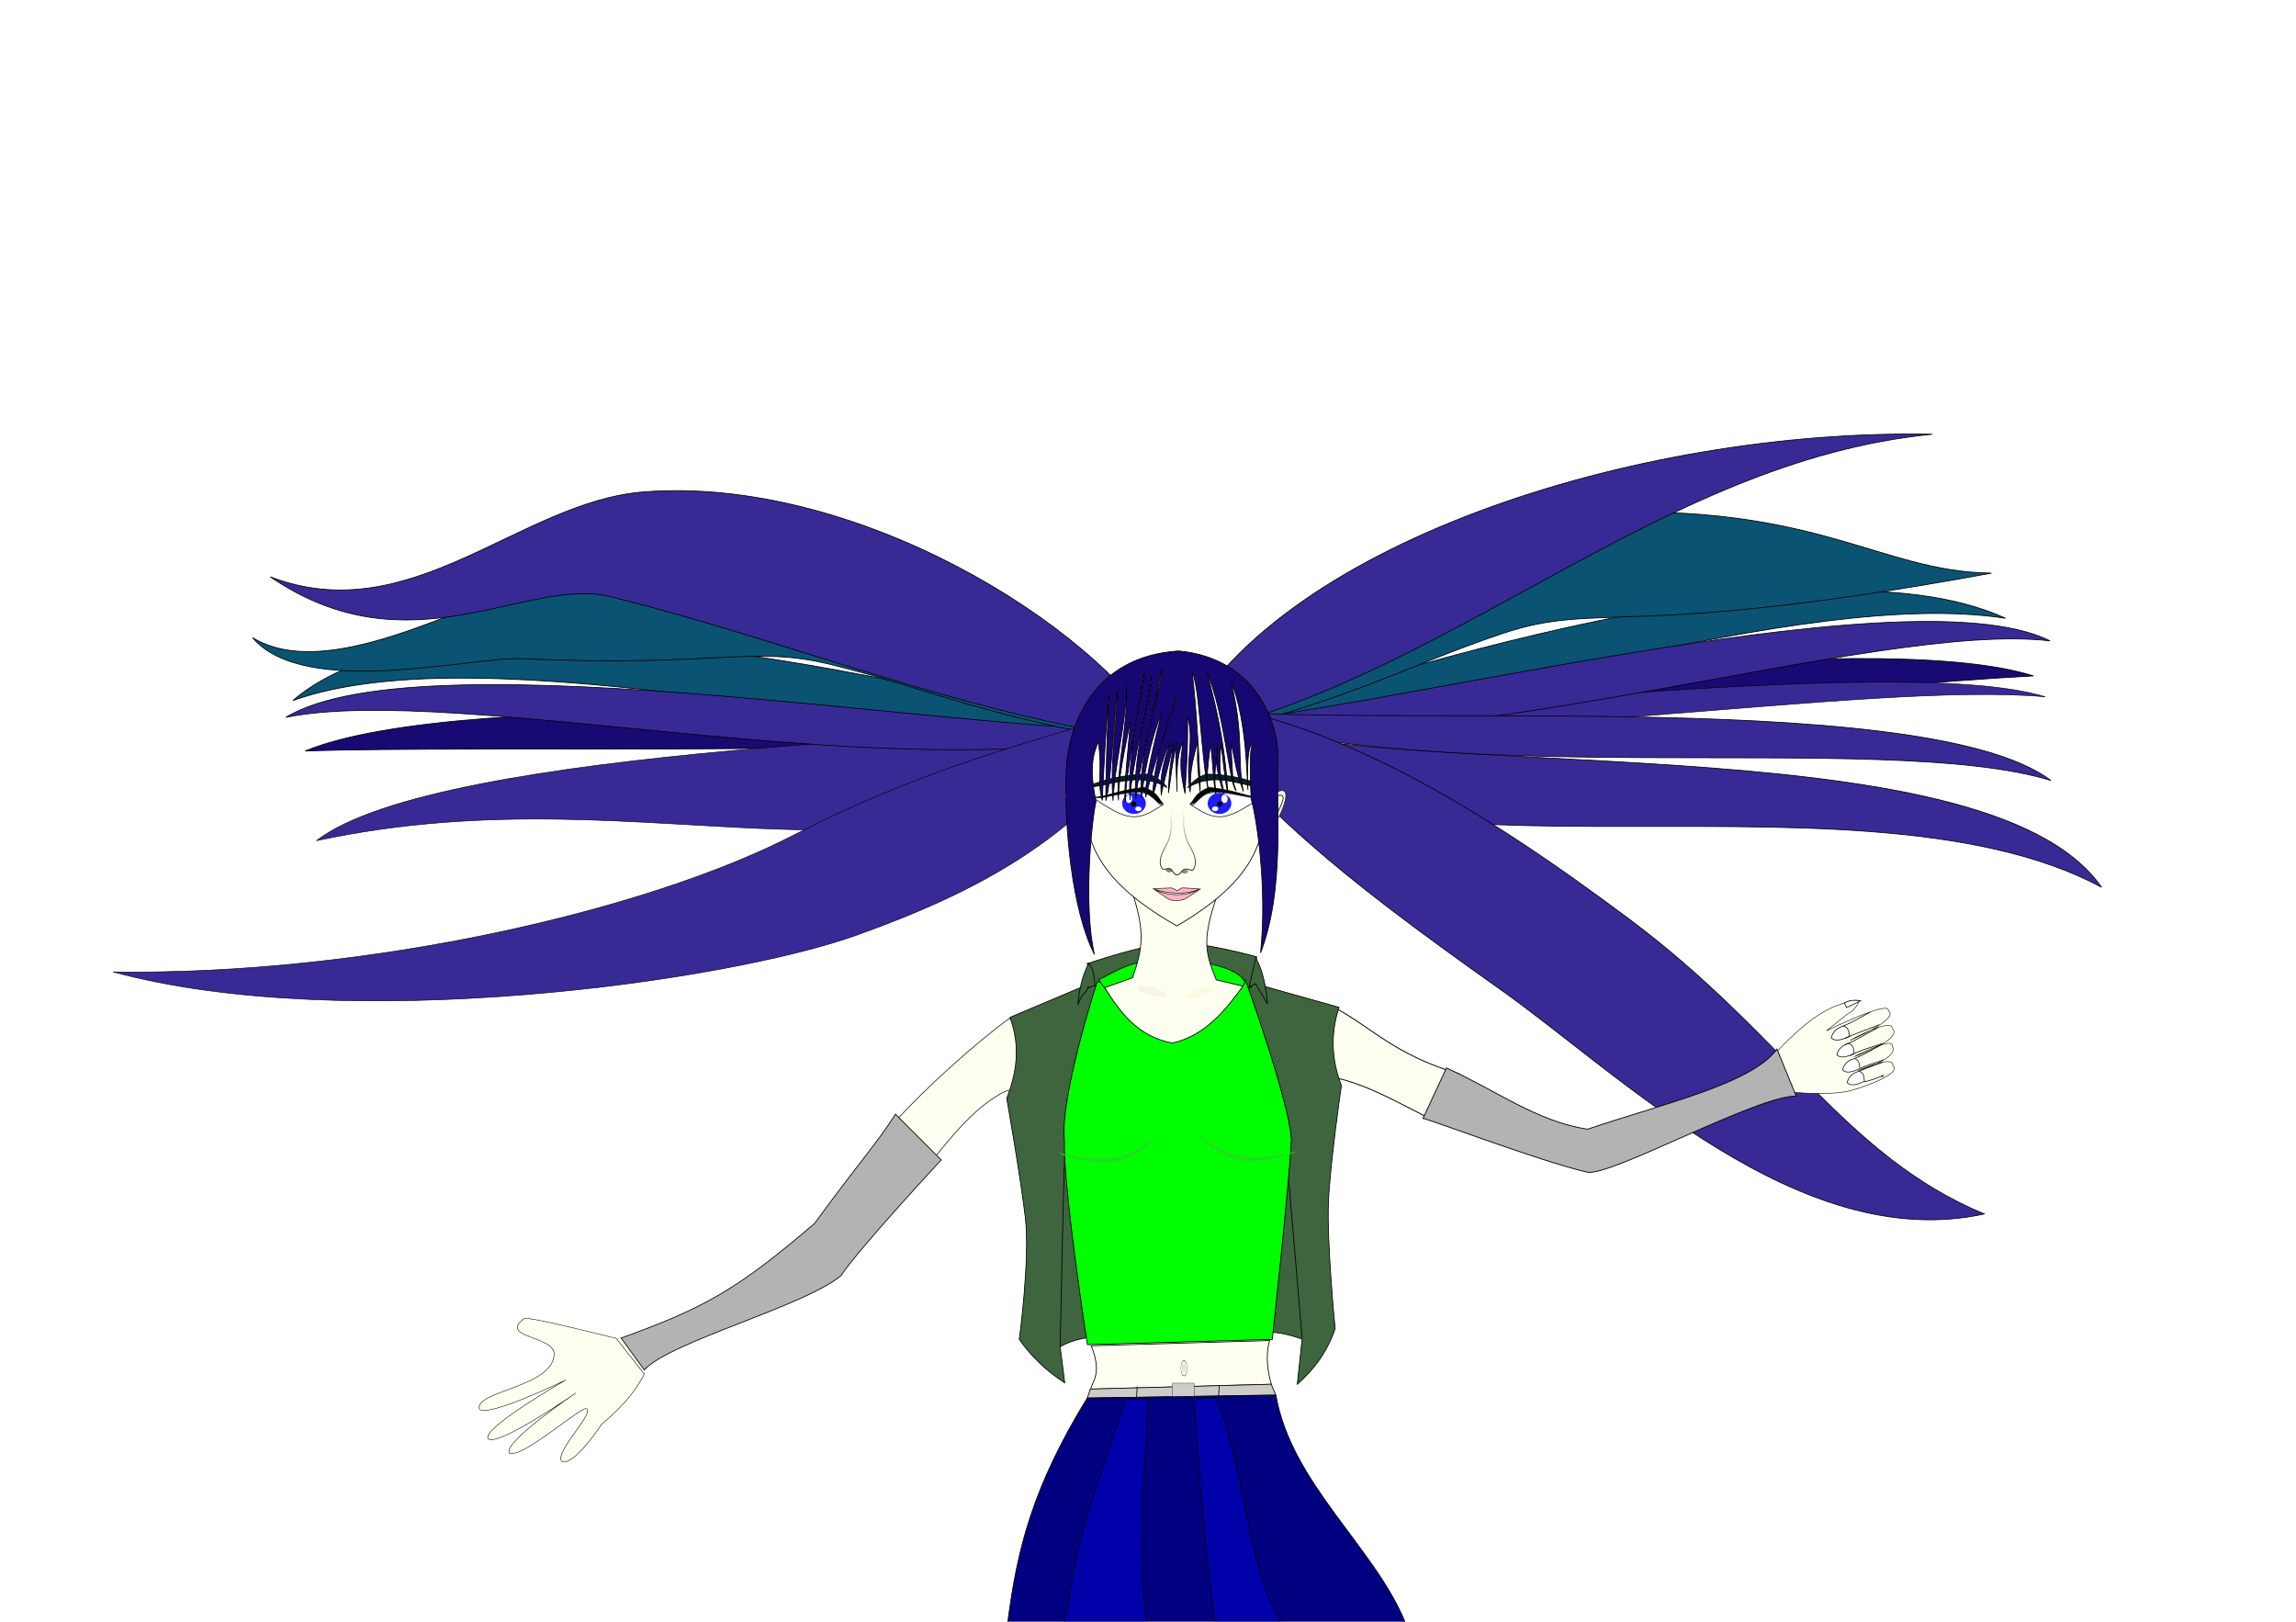 <?xml version="1.0" encoding="UTF-8" standalone="no"?>
<!-- Created with Inkscape (http://www.inkscape.org/) -->

<svg
   xmlns:dc="http://purl.org/dc/elements/1.1/"
   xmlns:cc="http://creativecommons.org/ns#"
   xmlns:rdf="http://www.w3.org/1999/02/22-rdf-syntax-ns#"
   xmlns:svg="http://www.w3.org/2000/svg"
   xmlns="http://www.w3.org/2000/svg"
   xmlns:xlink="http://www.w3.org/1999/xlink"
   xmlns:sodipodi="http://sodipodi.sourceforge.net/DTD/sodipodi-0.dtd"
   xmlns:inkscape="http://www.inkscape.org/namespaces/inkscape"
   width="2979.921"
   height="2104.724"
   id="svg2"
   version="1.1"
   inkscape:version="0.48.1 r9760"
   sodipodi:docname="舒涵2.svg"
   inkscape:export-filename="/home/tonychyi/文档/《绿蜻蜓》写作/舒涵2.png"
   inkscape:export-xdpi="90"
   inkscape:export-ydpi="90">
  <defs
     id="defs4">
    <linearGradient
       id="linearGradient3904">
      <stop
         style="stop-color:#d6d6ba;stop-opacity:1;"
         offset="0"
         id="stop3906" />
      <stop
         style="stop-color:#ffffff;stop-opacity:1;"
         offset="1"
         id="stop3908" />
    </linearGradient>
    <linearGradient
       inkscape:collect="always"
       id="linearGradient4429">
      <stop
         style="stop-color:#000000;stop-opacity:1;"
         offset="0"
         id="stop4431" />
      <stop
         style="stop-color:#000000;stop-opacity:0;"
         offset="1"
         id="stop4433" />
    </linearGradient>
    <filter
       inkscape:collect="always"
       id="filter4026"
       x="-0.019"
       width="1.039"
       y="-0.26"
       height="1.521"
       color-interpolation-filters="sRGB">
      <feGaussianBlur
         inkscape:collect="always"
         stdDeviation="1.859"
         id="feGaussianBlur4028" />
    </filter>
    <filter
       inkscape:collect="always"
       id="filter4034"
       color-interpolation-filters="sRGB">
      <feGaussianBlur
         inkscape:collect="always"
         stdDeviation="1.356"
         id="feGaussianBlur4036" />
    </filter>
    <linearGradient
       inkscape:collect="always"
       xlink:href="#linearGradient4429"
       id="linearGradient4435"
       x1="540.851"
       y1="416.492"
       x2="540.851"
       y2="333.584"
       gradientUnits="userSpaceOnUse"
       gradientTransform="translate(986.861,-337.075)" />
    <filter
       inkscape:collect="always"
       id="filter4449"
       color-interpolation-filters="sRGB">
      <feGaussianBlur
         inkscape:collect="always"
         stdDeviation="1.327"
         id="feGaussianBlur4451" />
    </filter>
    <filter
       inkscape:collect="always"
       id="filter4561"
       color-interpolation-filters="sRGB">
      <feGaussianBlur
         inkscape:collect="always"
         stdDeviation="1.707"
         id="feGaussianBlur4563" />
    </filter>
    <filter
       inkscape:collect="always"
       id="filter4573"
       color-interpolation-filters="sRGB">
      <feGaussianBlur
         inkscape:collect="always"
         stdDeviation="1.707"
         id="feGaussianBlur4575" />
    </filter>
    <filter
       inkscape:collect="always"
       id="filter4577"
       x="-1.026"
       width="3.052"
       y="-1.485"
       height="3.969"
       color-interpolation-filters="sRGB">
      <feGaussianBlur
         inkscape:collect="always"
         stdDeviation="3.133"
         id="feGaussianBlur4579" />
    </filter>
    <filter
       inkscape:collect="always"
       id="filter4581"
       x="-1.026"
       width="3.052"
       y="-1.485"
       height="3.969"
       color-interpolation-filters="sRGB">
      <feGaussianBlur
         inkscape:collect="always"
         stdDeviation="3.133"
         id="feGaussianBlur4583" />
    </filter>
    <filter
       inkscape:collect="always"
       id="filter4635"
       x="-0.179"
       width="1.357"
       y="-0.121"
       height="1.241"
       color-interpolation-filters="sRGB">
      <feGaussianBlur
         inkscape:collect="always"
         stdDeviation="0.817"
         id="feGaussianBlur4637" />
    </filter>
    <filter
       inkscape:collect="always"
       id="filter4711"
       x="-0.062"
       width="1.124"
       y="-0.211"
       height="1.422"
       color-interpolation-filters="sRGB">
      <feGaussianBlur
         inkscape:collect="always"
         stdDeviation="1.996"
         id="feGaussianBlur4713" />
    </filter>
    <filter
       inkscape:collect="always"
       id="filter4764"
       color-interpolation-filters="sRGB">
      <feGaussianBlur
         inkscape:collect="always"
         stdDeviation="1.041"
         id="feGaussianBlur4766" />
    </filter>
    <filter
       inkscape:collect="always"
       id="filter4871"
       color-interpolation-filters="sRGB">
      <feGaussianBlur
         inkscape:collect="always"
         stdDeviation="5.018"
         id="feGaussianBlur4873" />
    </filter>
    <filter
       inkscape:collect="always"
       id="filter4934">
      <feGaussianBlur
         inkscape:collect="always"
         stdDeviation="7.668"
         id="feGaussianBlur4936" />
    </filter>
    <filter
       inkscape:collect="always"
       id="filter4968">
      <feGaussianBlur
         inkscape:collect="always"
         stdDeviation="12.4"
         id="feGaussianBlur4970" />
    </filter>
    <filter
       inkscape:collect="always"
       id="filter5000"
       x="-0.113"
       width="1.226"
       y="-0.293"
       height="1.585">
      <feGaussianBlur
         inkscape:collect="always"
         stdDeviation="1.858"
         id="feGaussianBlur5002" />
    </filter>
    <filter
       inkscape:collect="always"
       id="filter5004"
       x="-0.113"
       width="1.226"
       y="-0.293"
       height="1.585">
      <feGaussianBlur
         inkscape:collect="always"
         stdDeviation="1.858"
         id="feGaussianBlur5006" />
    </filter>
    <filter
       inkscape:collect="always"
       id="filter5008">
      <feGaussianBlur
         inkscape:collect="always"
         stdDeviation="1.858"
         id="feGaussianBlur5010" />
    </filter>
    <filter
       inkscape:collect="always"
       id="filter5020">
      <feGaussianBlur
         inkscape:collect="always"
         stdDeviation="1.48"
         id="feGaussianBlur5022" />
    </filter>
    <filter
       inkscape:collect="always"
       id="filter3933">
      <feGaussianBlur
         inkscape:collect="always"
         stdDeviation="1.621"
         id="feGaussianBlur3935" />
    </filter>
    <filter
       inkscape:collect="always"
       id="filter3968"
       x="-0.031"
       width="1.062"
       y="-0.107"
       height="1.215">
      <feGaussianBlur
         inkscape:collect="always"
         stdDeviation="1.672"
         id="feGaussianBlur3970" />
    </filter>
    <filter
       inkscape:collect="always"
       id="filter3984"
       x="-0.031"
       width="1.062"
       y="-0.107"
       height="1.215">
      <feGaussianBlur
         inkscape:collect="always"
         stdDeviation="1.672"
         id="feGaussianBlur3986" />
    </filter>
    <filter
       inkscape:collect="always"
       id="filter3992">
      <feGaussianBlur
         inkscape:collect="always"
         stdDeviation="2.091"
         id="feGaussianBlur3994" />
    </filter>
    <radialGradient
       inkscape:collect="always"
       xlink:href="#linearGradient3904"
       id="radialGradient3910"
       cx="1540.765"
       cy="1772.097"
       fx="1540.765"
       fy="1772.097"
       r="3.98"
       gradientTransform="matrix(1,0,0,1.083,0,-147.675)"
       gradientUnits="userSpaceOnUse" />
    <filter
       inkscape:collect="always"
       id="filter3946">
      <feGaussianBlur
         inkscape:collect="always"
         stdDeviation="1.386"
         id="feGaussianBlur3948" />
    </filter>
    <filter
       inkscape:collect="always"
       id="filter3993">
      <feGaussianBlur
         inkscape:collect="always"
         stdDeviation="2.063"
         id="feGaussianBlur3995" />
    </filter>
    <filter
       inkscape:collect="always"
       id="filter3997">
      <feGaussianBlur
         inkscape:collect="always"
         stdDeviation="0.997"
         id="feGaussianBlur3999" />
    </filter>
    <filter
       inkscape:collect="always"
       id="filter4005">
      <feGaussianBlur
         inkscape:collect="always"
         stdDeviation="1.005"
         id="feGaussianBlur4007" />
    </filter>
    <filter
       inkscape:collect="always"
       id="filter4077">
      <feGaussianBlur
         inkscape:collect="always"
         stdDeviation="1.634"
         id="feGaussianBlur4079" />
    </filter>
    <filter
       inkscape:collect="always"
       id="filter4081">
      <feGaussianBlur
         inkscape:collect="always"
         stdDeviation="2.344"
         id="feGaussianBlur4083" />
    </filter>
    <filter
       inkscape:collect="always"
       id="filter4093">
      <feGaussianBlur
         inkscape:collect="always"
         stdDeviation="2.093"
         id="feGaussianBlur4095" />
    </filter>
    <filter
       inkscape:collect="always"
       id="filter4107">
      <feGaussianBlur
         inkscape:collect="always"
         stdDeviation="3.135"
         id="feGaussianBlur4109" />
    </filter>
    <filter
       inkscape:collect="always"
       id="filter4111">
      <feGaussianBlur
         inkscape:collect="always"
         stdDeviation="3.135"
         id="feGaussianBlur4113" />
    </filter>
  </defs>
  <sodipodi:namedview
     id="base"
     pagecolor="#ffffff"
     bordercolor="#666666"
     borderopacity="1.0"
     inkscape:pageopacity="0.0"
     inkscape:pageshadow="2"
     inkscape:zoom="0.25"
     inkscape:cx="1210.3125"
     inkscape:cy="759.95075"
     inkscape:document-units="px"
     inkscape:current-layer="layer10"
     showgrid="false"
     showguides="true"
     inkscape:guide-bbox="true"
     inkscape:window-width="1024"
     inkscape:window-height="768"
     inkscape:window-x="0"
     inkscape:window-y="0"
     inkscape:window-maximized="1">
    <sodipodi:guide
       position="0,0"
       orientation="0,1052.362"
       id="guide3785" />
    <sodipodi:guide
       position="0,744.094"
       orientation="744.094,0"
       id="guide3791" />
    <sodipodi:guide
       orientation="1,0"
       position="1525.51,657.959"
       id="guide3942" />
  </sodipodi:namedview>
  <g
     inkscape:groupmode="layer"
     id="layer3"
     inkscape:label="Hair2"
     transform="translate(0,1360.63)"
     sodipodi:insensitive="true">
    <g
       id="g4888"
       style="filter:url(#filter4934)"
       transform="translate(986.861,-617.343)">
      <path
         inkscape:transform-center-x="35.643954"
         sodipodi:nodetypes="ccc"
         inkscape:connector-curvature="0"
         id="path4876"
         d="M 540.851,204.203 C 738.36,167.323 1439.882,66.721 1652.33,133.924 1419.332,146.066 889.512,204.837 540.851,204.203 z"
         style="fill:#180a73;fill-opacity:1;stroke:#000000;stroke-width:1px;stroke-linecap:butt;stroke-linejoin:miter;stroke-opacity:1" />
      <path
         inkscape:transform-center-y="-5.4345058"
         style="fill:#372a95;fill-opacity:1;stroke:#000000;stroke-width:0.725px;stroke-linecap:butt;stroke-linejoin:miter;stroke-opacity:1"
         d="m 540.851,195.634 c 200.751,4.369 934.843,-93.933 1126.827,-34.561 -229.793,-21.199 -787.176,75.903 -1126.827,34.561 z"
         id="path4878"
         inkscape:connector-curvature="0"
         sodipodi:nodetypes="ccc"
         inkscape:transform-center-x="36.249039" />
      <path
         inkscape:transform-center-y="17.295798"
         style="fill:#0a5373;fill-opacity:1;stroke:#000000;stroke-width:1px;stroke-linecap:butt;stroke-linejoin:miter;stroke-opacity:1"
         d="M 540.851,215.711 C 728.301,157.778 1352.772,-61.53 1616.07,59.097 1349.101,17.911 871.216,192.514 540.851,215.711 z"
         id="path4880"
         inkscape:connector-curvature="0"
         sodipodi:nodetypes="ccc"
         inkscape:transform-center-x="31.888059" />
      <path
         inkscape:transform-center-x="36.316654"
         sodipodi:nodetypes="ccc"
         inkscape:connector-curvature="0"
         id="path4882"
         d="M 540.851,197.735 C 742.066,196.546 1484.702,-6.331 1673.824,88.418 1444.469,61.639 879.254,254.703 540.851,197.735 z"
         style="fill:#372a95;fill-opacity:1;stroke:#000000;stroke-width:0.956px;stroke-linecap:butt;stroke-linejoin:miter;stroke-opacity:1"
         inkscape:transform-center-y="-7.569425" />
      <path
         inkscape:transform-center-x="25.184599"
         sodipodi:nodetypes="cscsc"
         inkscape:connector-curvature="0"
         id="path4884"
         d="M 540.851,220.683 C 708.478,18.895 794.364,-58.189 1042.923,-75.503 1366.373,-98.034 1446.901,-1.211 1597.788,0.497 1125.948,87.316 1089.78,36.214 962.735,79.033 830.067,123.749 772.554,164.026 540.851,220.683 z"
         style="fill:#0a5373;fill-opacity:1;stroke:#000000;stroke-width:1px;stroke-linecap:butt;stroke-linejoin:miter;stroke-opacity:1"
         inkscape:transform-center-y="35.027046" />
      <path
         inkscape:transform-center-y="19.251259"
         style="fill:#372a95;fill-opacity:1;stroke:#000000;stroke-width:0.956px;stroke-linecap:butt;stroke-linejoin:miter;stroke-opacity:1"
         d="M 540.851,214.111 C 662.775,-36.678 1137.144,-187.499 1521.229,-179.723 1162.671,-144.719 891.093,143.189 540.851,214.111 z"
         id="path4886"
         inkscape:connector-curvature="0"
         sodipodi:nodetypes="ccc"
         inkscape:transform-center-x="30.795339" />
      <path
         inkscape:transform-center-y="-7.3284699"
         style="fill:#372a95;fill-opacity:1;stroke:#000000;stroke-width:0.956px;stroke-linecap:butt;stroke-linejoin:miter;stroke-opacity:1"
         d="M 541.806,183.226 C 825.715,280.423 1589.323,189.64 1740.688,408.211 1411.422,231.161 717.34,449.692 541.806,183.226 z"
         id="path4956"
         inkscape:connector-curvature="0"
         sodipodi:nodetypes="ccc"
         inkscape:transform-center-x="35.570509" />
      <path
         inkscape:transform-center-y="-6.7882954"
         style="fill:#372a95;fill-opacity:1;stroke:#000000;stroke-width:0.956px;stroke-linecap:butt;stroke-linejoin:miter;stroke-opacity:1"
         d="M 540.851,173.257 C 738.995,208.301 1506.016,142.39 1674.998,269.628 1454.208,202.009 863.476,290.198 540.851,173.257 z"
         id="path4958"
         inkscape:connector-curvature="0"
         sodipodi:nodetypes="ccc"
         inkscape:transform-center-x="35.677464" />
      <path
         inkscape:transform-center-x="27.039364"
         sodipodi:nodetypes="cscsc"
         inkscape:connector-curvature="0"
         id="path4974"
         d="M 538.48,165.372 C 737.668,182.399 939.929,309.18 1128.169,449.902 1330.686,601.297 1406.752,756.415 1588.483,832.207 1349.177,884.601 1116.944,651.553 959.922,540.461 744.499,388.048 647.92,305.847 538.48,165.372 z"
         style="fill:#372a95;fill-opacity:1;stroke:#000000;stroke-width:0.956px;stroke-linecap:butt;stroke-linejoin:miter;stroke-opacity:1"
         inkscape:transform-center-y="-24.245344" />
    </g>
    <g
       id="g4908"
       transform="matrix(-0.997,0.083,0.083,0.997,2032.451,-656.742)"
       style="filter:url(#filter4968)">
      <path
         style="fill:#180a73;fill-opacity:1;stroke:#000000;stroke-width:1px;stroke-linecap:butt;stroke-linejoin:miter;stroke-opacity:1"
         d="M 540.851,204.203 C 738.36,167.323 1439.882,66.721 1652.33,133.924 1419.332,146.066 889.512,204.837 540.851,204.203 z"
         id="path4910"
         inkscape:connector-curvature="0"
         sodipodi:nodetypes="ccc"
         inkscape:transform-center-x="35.643954" />
      <path
         inkscape:transform-center-x="36.586046"
         sodipodi:nodetypes="ccc"
         inkscape:connector-curvature="0"
         id="path4912"
         d="M 522.058,186.741 C 730.213,191.304 1478.162,141.393 1647.572,251.168 1190.017,192.33 883.931,424.482 522.058,186.741 z"
         style="fill:#372a95;fill-opacity:1;stroke:#000000;stroke-width:0.725px;stroke-linecap:butt;stroke-linejoin:miter;stroke-opacity:1"
         inkscape:transform-center-y="-2.2334695" />
      <path
         inkscape:transform-center-x="31.888059"
         sodipodi:nodetypes="ccc"
         inkscape:connector-curvature="0"
         id="path4914"
         d="M 540.851,215.711 C 728.301,157.778 1424.436,-105.154 1662.886,67.43 1402.07,-1.565 871.216,192.514 540.851,215.711 z"
         style="fill:#0a5373;fill-opacity:1;stroke:#000000;stroke-width:1px;stroke-linecap:butt;stroke-linejoin:miter;stroke-opacity:1"
         inkscape:transform-center-y="17.295798" />
      <path
         inkscape:transform-center-y="-7.569425"
         style="fill:#372a95;fill-opacity:1;stroke:#000000;stroke-width:0.956px;stroke-linecap:butt;stroke-linejoin:miter;stroke-opacity:1"
         d="M 540.851,197.735 C 742.066,196.546 1484.702,-6.331 1673.824,88.418 1444.469,61.639 879.254,254.703 540.851,197.735 z"
         id="path4916"
         inkscape:connector-curvature="0"
         sodipodi:nodetypes="ccc"
         inkscape:transform-center-x="36.316654" />
      <path
         inkscape:transform-center-y="35.027046"
         style="fill:#0a5373;fill-opacity:1;stroke:#000000;stroke-width:1px;stroke-linecap:butt;stroke-linejoin:miter;stroke-opacity:1"
         d="M 540.851,220.683 C 708.478,18.895 794.364,-58.189 1042.923,-75.503 c 124.169,-8.649 212.538,0.291 282.832,14.687 112.815,23.104 290.464,109.333 382.49,42.693 -60.793,85.19 -282.275,47.909 -346.125,56.097 C 1107.774,70.589 1064.287,44.806 962.735,79.033 830.067,123.749 772.554,164.026 540.851,220.683 z"
         id="path4918"
         inkscape:connector-curvature="0"
         sodipodi:nodetypes="csscssc"
         inkscape:transform-center-x="25.184599" />
      <path
         inkscape:transform-center-x="30.795339"
         sodipodi:nodetypes="cscsc"
         inkscape:connector-curvature="0"
         id="path4920"
         d="m 540.851,214.111 c 78.478,-161.423 373.193,-376.874 645.397,-378.656 161.869,-1.06 315.868,154.857 492.647,69.569 -171.114,139.088 -331.582,26.461 -437.846,62.34 C 1010.334,45.261 780.647,165.554 540.851,214.111 z"
         style="fill:#372a95;fill-opacity:1;stroke:#000000;stroke-width:0.956px;stroke-linecap:butt;stroke-linejoin:miter;stroke-opacity:1"
         inkscape:transform-center-y="19.251259" />
      <path
         inkscape:transform-center-y="11.337683"
         style="fill:#372a95;fill-opacity:1;stroke:#000000;stroke-width:0.725px;stroke-linecap:butt;stroke-linejoin:miter;stroke-opacity:1"
         d="m 513.588,148.042 c 103.999,43.647 283.016,50.43 515.599,146.986 196.769,81.687 564.927,136.158 895.359,103.876 -293.203,106.484 -790.807,79.673 -967.687,31.917 C 786.958,384.949 635.822,321.418 513.588,148.042 z"
         id="path4972"
         inkscape:connector-curvature="0"
         sodipodi:nodetypes="cscsc"
         inkscape:transform-center-x="34.856635" />
    </g>
  </g>
  <g
     inkscape:groupmode="layer"
     id="layer5"
     inkscape:label="body"
     style="display:inline">
    <g
       inkscape:groupmode="layer"
       id="layer10"
       inkscape:label="arm"
       style="display:inline"
       sodipodi:insensitive="true">
      <g
         id="g3897"
         transform="matrix(0.4,0.801,-0.801,0.4,2344.038,-1476.792)"
         style="filter:url(#filter3933)">
        <path
           sodipodi:nodetypes="ccsccccccccccccsc"
           inkscape:connector-curvature="0"
           id="path3104"
           d="m 2821.308,1458.209 62.699,2.508 c 0,0 29.732,-47.802 35.111,-76.492 5.327,-28.411 9.405,-75.865 -5.016,-69.596 -14.421,-9.405 -16.302,48.278 -16.302,48.278 0,0 11.286,-62.072 -9.405,-60.191 -12.54,-9.405 -11.286,56.429 -11.286,56.429 0,0 10.032,-74.612 -11.913,-68.342 -15.048,-5.016 -11.913,62.699 -11.913,62.699 0,0 5.016,-78.373 -13.794,-68.969 -13.167,-8.151 -13.794,93.421 -13.794,93.421 l -7.718,-35.207 -1.468,-12.462 c -9.337,-20.559 -9.968,-14.033 -14.363,-2.543 l -2.754,22.669 c 0,0 -1.206,10.851 0.898,30.036 3.488,31.801 21.017,77.761 21.017,77.761 z"
           style="fill:#fffff1;fill-opacity:1;stroke:#000000;stroke-width:0.74px;stroke-linecap:butt;stroke-linejoin:miter;stroke-opacity:1" />
        <path
           sodipodi:nodetypes="cccc"
           inkscape:connector-curvature="0"
           id="path3103"
           d="m 2801.614,1337.041 6.925,-0.527 0.414,-22.323 c -3.904,6.483 -8.813,12.184 -7.339,22.85 z"
           style="fill:#ffffff;fill-opacity:1;stroke:#000000;stroke-width:1px;stroke-linecap:butt;stroke-linejoin:miter;stroke-opacity:1" />
        <path
           sodipodi:nodetypes="cccc"
           inkscape:connector-curvature="0"
           id="path3873"
           d="m 2830.816,1351.918 c 6.928,-5.159 11.642,-1.464 16.913,0 -0.207,12.488 -2.419,22.074 -9.869,24.404 -7.293,-6.264 -9.521,-14.888 -7.045,-24.404 z"
           style="fill:#ffffff;fill-opacity:1;stroke:#000000;stroke-width:1px;stroke-linecap:butt;stroke-linejoin:miter;stroke-opacity:1" />
        <path
           sodipodi:nodetypes="cc"
           inkscape:connector-curvature="0"
           id="path3875"
           d="m 2830.165,1353.212 c 1.666,-16.571 -0.276,-27.339 -0.223,-43.91"
           style="fill:none;stroke:#000000;stroke-width:1px;stroke-linecap:butt;stroke-linejoin:miter;stroke-opacity:1" />
        <path
           sodipodi:nodetypes="cc"
           inkscape:connector-curvature="0"
           id="path3877"
           d="m 2847.295,1359.484 c 0.883,-17.638 3.003,-35.895 4.69,-53.935"
           style="fill:none;stroke:#000000;stroke-width:1px;stroke-linecap:butt;stroke-linejoin:miter;stroke-opacity:1" />
        <path
           style="fill:#ffffff;fill-opacity:1;stroke:#000000;stroke-width:0.96px;stroke-linecap:butt;stroke-linejoin:miter;stroke-opacity:1"
           d="m 2856.79,1356.712 c 6.67,-4.943 11.209,-1.403 16.285,0 -0.2,11.965 -2.329,21.149 -9.502,23.382 -7.023,-6.002 -9.168,-14.265 -6.783,-23.382 z"
           id="path3879"
           inkscape:connector-curvature="0"
           sodipodi:nodetypes="cccc" />
        <path
           sodipodi:nodetypes="cc"
           inkscape:connector-curvature="0"
           id="path3881"
           d="m 2855.503,1363.705 c 1.983,-18.078 -0.334,-36.872 -0.704,-55.342"
           style="fill:none;stroke:#000000;stroke-width:1px;stroke-linecap:butt;stroke-linejoin:miter;stroke-opacity:1" />
        <path
           sodipodi:nodetypes="cc"
           inkscape:connector-curvature="0"
           id="path3883"
           d="m 2873.325,1363.236 c -1.056,-16.918 3.032,-33.194 5.159,-49.714"
           style="fill:none;stroke:#000000;stroke-width:1px;stroke-linecap:butt;stroke-linejoin:miter;stroke-opacity:1" />
        <path
           sodipodi:nodetypes="cccc"
           inkscape:connector-curvature="0"
           id="path3885"
           d="m 2880.006,1359.057 c 6.67,-4.943 11.209,-1.403 16.285,0 -0.2,11.965 -2.329,21.149 -9.502,23.382 -7.023,-6.002 -9.168,-14.265 -6.783,-23.382 z"
           style="fill:#ffffff;fill-opacity:1;stroke:#000000;stroke-width:0.96px;stroke-linecap:butt;stroke-linejoin:miter;stroke-opacity:1" />
        <path
           sodipodi:nodetypes="cc"
           inkscape:connector-curvature="0"
           id="path3887"
           d="m 2879.891,1359.015 c 1.135,-15.196 -0.455,-29.386 -0.704,-44.086"
           style="fill:none;stroke:#000000;stroke-width:1px;stroke-linecap:butt;stroke-linejoin:miter;stroke-opacity:1" />
        <path
           sodipodi:nodetypes="cc"
           inkscape:connector-curvature="0"
           id="path3889"
           d="m 2896.306,1358.312 c -0.01,-11.104 3.015,-23.743 3.986,-35.644"
           style="fill:none;stroke:#000000;stroke-width:1px;stroke-linecap:butt;stroke-linejoin:miter;stroke-opacity:1" />
        <path
           style="fill:#ffffff;fill-opacity:1;stroke:#000000;stroke-width:0.96px;stroke-linecap:butt;stroke-linejoin:miter;stroke-opacity:1"
           d="m 2899.469,1361.402 c 6.67,-4.943 11.209,-1.403 16.285,0 -0.2,11.965 -2.329,21.149 -9.502,23.382 -7.023,-6.002 -9.168,-14.265 -6.783,-23.382 z"
           id="path3891"
           inkscape:connector-curvature="0"
           sodipodi:nodetypes="cccc" />
        <path
           sodipodi:nodetypes="cc"
           inkscape:connector-curvature="0"
           id="path3893"
           d="m 2899.53,1360.95 c 0.039,-11.759 2.123,-23.387 3.342,-34.999"
           style="fill:none;stroke:#000000;stroke-width:1px;stroke-linecap:butt;stroke-linejoin:miter;stroke-opacity:1" />
        <path
           sodipodi:nodetypes="ccc"
           inkscape:connector-curvature="0"
           id="path3895"
           d="m 2916.473,1361.829 c 1.861,-9.411 4.06,-18.568 3.518,-29.782 0.062,8.147 1.7,0.861 2.134,1.651"
           style="fill:none;stroke:#000000;stroke-width:1px;stroke-linecap:butt;stroke-linejoin:miter;stroke-opacity:1" />
      </g>
      <g
         id="g4089"
         style="filter:url(#filter4093)"
         transform="translate(23,-3)">
        <path
           sodipodi:nodetypes="ccccc"
           inkscape:connector-curvature="0"
           id="path4085"
           d="m 1708.976,1310.683 c 48.007,25.228 77.352,61.071 161.449,85.888 l -24.461,64.798 c -51.139,-25.035 -110.905,-62.132 -160.981,-62.683 z"
           style="fill:#fffff1;fill-opacity:1;stroke:#000000;stroke-width:1.16px;stroke-linecap:butt;stroke-linejoin:miter;stroke-opacity:1" />
        <path
           sodipodi:nodetypes="ccccccc"
           inkscape:connector-curvature="0"
           id="path4087"
           d="m 1854.328,1388.974 c 60.973,27.172 118.729,70.429 183.333,79.444 96.478,-32.759 213.19,-58.779 245.611,-103.944 l 25.028,61.139 c -49.124,-1.525 -238.918,103.379 -270.639,98.72 -62.732,-14.13 -219.684,-74.3 -213.889,-69.664 z"
           style="fill:#b3b3b3;stroke:#000000;stroke-width:1.08px;stroke-linecap:butt;stroke-linejoin:miter;stroke-opacity:1" />
      </g>
      <g
         id="g4103"
         style="filter:url(#filter4111)">
        <path
           sodipodi:nodetypes="cccccc"
           inkscape:connector-curvature="0"
           id="path4097"
           d="m 1310.491,1321.468 46.527,60.66 c -15.657,10.305 -28.173,29.459 -52.472,34.231 -41.092,19.94 -75.189,66.562 -94.144,88.807 l -45.954,-52.313 c 35.245,-39.4 105.282,-102.513 146.044,-131.386 z"
           style="fill:#fffff1;fill-opacity:1;stroke:#000000;stroke-width:0.819px;stroke-linecap:butt;stroke-linejoin:miter;stroke-opacity:1" />
        <path
           sodipodi:nodetypes="ccccccc"
           inkscape:connector-curvature="0"
           id="path4099"
           d="m 1162.241,1445.944 59.397,59.397 c 0,0 -106.191,114.233 -130.191,150.232 -48,40 -221.304,85.296 -255.304,122.296 l -30.042,-41.355 c 107.162,-38.748 149.756,-61.979 250.919,-148.581 69.178,-93.927 80.009,-102.709 105.22,-141.99 z"
           style="fill:#b3b3b3;fill-opacity:1;stroke:#000000;stroke-width:1px;stroke-linecap:butt;stroke-linejoin:miter;stroke-opacity:1" />
      </g>
      <path
         style="fill:#fffff1;fill-opacity:1;stroke:#000000;stroke-width:0.557px;stroke-linecap:butt;stroke-linejoin:miter;stroke-opacity:1;filter:url(#filter4107)"
         d="m 836.14,1777.852 -29.869,-41.128 c 0,0 -93.796,-26.005 -97.774,-22.905 -27.553,22.175 32.544,19.843 31.876,41.201 -1.188,37.968 -84.549,42.188 -79.447,63.242 8.561,10.414 91.807,-33.576 91.807,-33.576 0,0 -89.369,55.614 -82.549,67.765 10.179,10.088 93.126,-52.694 93.126,-52.694 0,0 -78.46,57.405 -70.4,69.447 14.775,5.952 77.803,-56.347 82.253,-51.237 7.021,6.25 -33.892,49.331 -26.944,60.375 12.403,7.41 42.518,-42.493 42.518,-42.493 18.817,-17.046 35.022,-35.714 45.405,-57.998 z"
         id="path4101"
         inkscape:connector-curvature="0"
         sodipodi:nodetypes="cccsccccccccc"
         transform="matrix(1.222,0,0,1.125,-185.529,-216.82)" />
    </g>
    <g
       inkscape:groupmode="layer"
       id="layer8"
       inkscape:label="beast"
       style="display:inline"
       sodipodi:insensitive="true">
      <g
         id="g4033"
         style="filter:url(#filter4081)">
        <path
           sodipodi:nodetypes="cccsccccccccscccc"
           inkscape:connector-curvature="0"
           id="path4009"
           d="m 1426.866,1271.292 -116,49 c 14.446,39.87 7.808,73.415 -4.188,105.353 0,0 17.864,102.062 24.029,153.997 6.436,54.222 -7.841,158.65 -7.841,158.65 15.906,22.538 35.577,41.31 59.025,56.305 l -5.946,-46.907 c 14.974,-8.264 29.948,-11.662 44.921,-12.399 l 224,-6 c 11.147,-1.033 26.391,2.031 45.08,8.54 l -6.271,58.684 c 21.572,-18.9 38.917,-42.027 49.191,-72.224 0,0 -11.107,-110.706 -8.661,-165.559 2.244,-50.322 16.733,-149.967 16.733,-149.967 -12.016,-31.382 -15.023,-64.766 -3.073,-101.474 l -121,-34 z"
           style="fill:#3e653e;fill-opacity:1;stroke:#000000;stroke-width:1px;stroke-linecap:butt;stroke-linejoin:miter;stroke-opacity:1;display:inline" />
        <path
           inkscape:connector-curvature="0"
           id="path4029"
           d="m 1385,1427.724 c -3,4 -9,320 -9,320"
           style="fill:none;stroke:#000000;stroke-width:1px;stroke-linecap:butt;stroke-linejoin:miter;stroke-opacity:1" />
        <path
           inkscape:connector-curvature="0"
           id="path4031"
           d="m 1663,1418.724 27,318"
           style="fill:none;stroke:#000000;stroke-width:1px;stroke-linecap:butt;stroke-linejoin:miter;stroke-opacity:1" />
      </g>
    </g>
    <g
       inkscape:groupmode="layer"
       id="layer11"
       inkscape:label="ld2"
       sodipodi:insensitive="true" />
    <g
       inkscape:groupmode="layer"
       id="layer12"
       inkscape:label="ld3"
       sodipodi:insensitive="true">
      <g
         id="g4068"
         style="filter:url(#filter4077)">
        <path
           sodipodi:nodetypes="csccccc"
           inkscape:connector-curvature="0"
           id="path4043"
           d="m 1411,1250.724 c 0,0 74.709,-26.169 114.51,-27.282 36.123,-1.01 105.49,18.282 105.49,18.282 l -7.404,39.839 -203.314,-2.475 -9.393,-29.303 z"
           style="fill:#3e653e;fill-opacity:1;stroke:#000000;stroke-width:1px;stroke-linecap:butt;stroke-linejoin:miter;stroke-opacity:1;display:inline" />
        <path
           sodipodi:nodetypes="ccccc"
           inkscape:connector-curvature="0"
           id="path4039"
           d="m 1421,1279.724 c -0.506,-9.284 -1.136,-22.033 -8,-29.5 -8.607,16.348 -12.59,35.852 -14,54 5.122,-16.678 10.222,-13.283 13.525,-23.596 1.879,4.099 1.894,-2.182 8.475,-0.904 z"
           style="fill:#3e653e;fill-opacity:1;stroke:#000000;stroke-width:1px;stroke-linecap:butt;stroke-linejoin:miter;stroke-opacity:1;display:inline" />
        <path
           sodipodi:nodetypes="ccccc"
           inkscape:connector-curvature="0"
           id="path4041"
           d="m 1621,1281.224 9,-38 c 9.713,18.262 13.227,38.591 15,59.5 l -15.5,-26 z"
           style="fill:#3e653e;fill-opacity:1;stroke:#000000;stroke-width:1px;stroke-linecap:butt;stroke-linejoin:miter;stroke-opacity:1;display:inline" />
      </g>
    </g>
    <g
       inkscape:groupmode="layer"
       id="layer9"
       inkscape:label="nei"
       style="display:inline"
       sodipodi:insensitive="true">
      <path
         style="fill:#00ff00;fill-opacity:1;stroke:#000000;stroke-width:1px;stroke-linecap:butt;stroke-linejoin:miter;stroke-opacity:1;filter:url(#filter3992)"
         d="m 1424.02,1274.316 c 0,0 -49.082,149.898 -42.449,206.939 -1.99,58.367 29.721,263.804 29.721,263.804 l 240.003,-6.808 c 0,0 22.776,-209.904 24.766,-260.312 -3.98,-52.398 -59.694,-206.276 -59.694,-206.276 z"
         id="path3938"
         inkscape:connector-curvature="0"
         sodipodi:nodetypes="ccccccc" />
      <path
         style="fill:#22dd22;fill-opacity:1;stroke:none;filter:url(#filter3968)"
         d="m 1372.277,1495.826 c 50.578,11.76 88.754,16.358 129.798,-24.376 -29.77,41.574 -77.154,46.498 -129.798,24.376 z"
         id="path3944"
         inkscape:connector-curvature="0"
         sodipodi:nodetypes="ccc" />
      <path
         sodipodi:nodetypes="ccc"
         inkscape:connector-curvature="0"
         id="path3946"
         d="m 1684.075,1493.826 c -50.578,11.76 -88.754,16.358 -129.798,-24.376 29.77,41.574 77.154,46.498 129.798,24.376 z"
         style="fill:#22dd22;fill-opacity:1;stroke:none;filter:url(#filter3984)" />
      <g
         id="g3936"
         style="filter:url(#filter3946)">
        <path
           sodipodi:nodetypes="ccccc"
           inkscape:connector-curvature="0"
           id="path3900"
           d="m 1416.219,1746.561 231.518,-6.808 c -5.837,20.245 -1.885,42.627 2.371,56.802 l -234.452,6.31 c 1.183,-9.31 15.585,-19.883 0.563,-56.304 z"
           style="fill:#fffff1;fill-opacity:1;stroke:#000000;stroke-width:1px;stroke-linecap:butt;stroke-linejoin:miter;stroke-opacity:1" />
        <path
           transform="matrix(1,0,0,2.265,-4,-2238.138)"
           d="m 1544.745,1772.097 a 3.98,4.311 0 1 1 -7.959,0 3.98,4.311 0 1 1 7.959,0 z"
           sodipodi:ry="4.3112249"
           sodipodi:rx="3.9795921"
           sodipodi:cy="1772.0968"
           sodipodi:cx="1540.7654"
           id="path3902"
           style="fill:url(#radialGradient3910);fill-opacity:1;stroke:#000000;stroke-width:0.269;stroke-miterlimit:4;stroke-opacity:1;stroke-dasharray:none"
           sodipodi:type="arc" />
      </g>
      <g
         id="g3962"
         style="filter:url(#filter3993)">
        <g
           id="g3950">
          <g
             id="g3930">
            <path
               sodipodi:nodetypes="ccccc"
               inkscape:connector-curvature="0"
               id="path3922"
               d="m 1415.046,1802.656 234.84,-6.241 5.866,13.947 -244.6,4.125 z"
               style="fill:#cccccc;stroke:#000000;stroke-width:1px;stroke-linecap:butt;stroke-linejoin:miter;stroke-opacity:1" />
            <path
               inkscape:connector-curvature="0"
               id="path3924"
               d="m 1475.941,1799.406 -0.938,15.477"
               style="fill:none;stroke:#000000;stroke-width:1px;stroke-linecap:butt;stroke-linejoin:miter;stroke-opacity:1" />
            <path
               inkscape:connector-curvature="0"
               id="path3926"
               d="m 1582.404,1797.999 -0.938,15.008"
               style="fill:none;stroke:#000000;stroke-width:1px;stroke-linecap:butt;stroke-linejoin:miter;stroke-opacity:1" />
            <rect
               y="1795.061"
               x="1521.51"
               height="21.105"
               width="28.285"
               id="rect3928"
               style="fill:#cccccc;fill-opacity:1;stroke:#000000;stroke-width:0.405;stroke-linecap:butt;stroke-linejoin:round;stroke-miterlimit:4;stroke-opacity:1;stroke-dasharray:none" />
          </g>
          <path
             style="fill:#000080;stroke:#000000;stroke-width:1px;stroke-linecap:butt;stroke-linejoin:miter;stroke-opacity:1"
             d="m 1411.132,1814.291 c -70.823,115.424 -90.833,195.393 -103.106,290.433 l 515.444,0 c -39.761,-96.594 -147.637,-180.116 -167.486,-294.015 z"
             id="path3940"
             inkscape:connector-curvature="0"
             sodipodi:nodetypes="ccccc" />
        </g>
        <path
           sodipodi:nodetypes="ccccc"
           inkscape:connector-curvature="0"
           id="path3958"
           d="m 1461.402,1815.821 c -79.73,225.388 -64.162,219.339 -79.73,288.904 l 106.932,0 c -13.068,-69.228 -4.303,-182.12 1.876,-289.842 z"
           style="fill:#0000ab;fill-opacity:1;stroke:#000000;stroke-width:1px;stroke-linecap:butt;stroke-linejoin:miter;stroke-opacity:1;filter:url(#filter3997)" />
        <path
           sodipodi:nodetypes="ccccc"
           inkscape:connector-curvature="0"
           id="path3960"
           d="m 1550.043,1814.414 c 6.107,112.191 15.639,205.544 26.733,290.311 l 84.889,0 c -45.5,-82.277 -43.059,-187.245 -83.013,-290.311 z"
           style="fill:#0000ab;fill-opacity:1;stroke:#000000;stroke-width:1px;stroke-linecap:butt;stroke-linejoin:miter;stroke-opacity:1;filter:url(#filter4005)" />
      </g>
    </g>
    <g
       inkscape:groupmode="layer"
       id="layer6"
       inkscape:label="lead"
       sodipodi:insensitive="true">
      <path
         style="fill:#00ff00;stroke:#000000;stroke-width:1px;stroke-linecap:butt;stroke-linejoin:miter;stroke-opacity:1;filter:url(#filter5020)"
         d="m 1472.449,1250.439 c -16.497,4.172 -46.429,21.224 -46.429,21.224 0,0 55.054,79.496 96.837,79.592 39.916,0.091 92.857,-75.612 92.857,-75.612 0,0 0.09,-13.566 -41.122,-23.878 -32.243,-8.068 -69.92,-9.475 -102.143,-1.327 z"
         id="path4981"
         inkscape:connector-curvature="0"
         sodipodi:nodetypes="scscss" />
    </g>
  </g>
  <g
     inkscape:groupmode="layer"
     id="layer4"
     inkscape:label="neck"
     sodipodi:insensitive="true">
    <path
       style="fill:#fffff1;fill-opacity:1;stroke:#000000;stroke-width:1px;stroke-linecap:butt;stroke-linejoin:miter;stroke-opacity:1;filter:url(#filter5008)"
       d="m 1471.122,1162.888 108.776,-1.327 c -21.294,60.369 -14.371,77.204 -1.327,110.102 l 34.642,8.223 c -22.69,30.716 -48.254,63.865 -91.682,73.843 -46.798,-9.164 -68.688,-41.942 -87.739,-71.916 l 36.003,-12.804 c 13.885,-38.757 15.5,-60.351 1.326,-106.123 z"
       id="path4977"
       inkscape:connector-curvature="0"
       sodipodi:nodetypes="cccccccc" />
    <g
       inkscape:groupmode="layer"
       id="layer7"
       inkscape:label="bone">
      <path
         style="fill:#fbfbe2;fill-opacity:1;stroke:none;filter:url(#filter5000)"
         d="m 1536.796,1294.214 c 2.575,6.606 43.291,-5.025 39.133,-11.275 -4.743,-7.129 -40.873,6.813 -39.133,11.275 z"
         id="path4984"
         inkscape:connector-curvature="0"
         sodipodi:nodetypes="sss" />
      <path
         sodipodi:nodetypes="sss"
         inkscape:connector-curvature="0"
         id="path4986"
         d="m 1515.125,1292.224 c -2.575,6.606 -43.291,-5.025 -39.133,-11.275 4.743,-7.129 40.873,6.813 39.133,11.275 z"
         style="fill:#f7f6e2;fill-opacity:1;stroke:none;filter:url(#filter5004)" />
    </g>
  </g>
  <g
     inkscape:label="Face"
     inkscape:groupmode="layer"
     id="layer1"
     transform="translate(0,1052.362)"
     style="display:inline"
     sodipodi:insensitive="true">
    <path
       style="fill:#fffff1;fill-opacity:1;stroke:#000000;stroke-width:1px;stroke-linecap:butt;stroke-linejoin:miter;stroke-opacity:1;filter:url(#filter4034)"
       d="m 1527.477,149.316 c 120.028,-70.416 112.042,-125.135 120.028,-197.407 21.888,-198.082 -258.959,-213.33 -243.704,0 5.065,70.832 0,126.99 123.676,197.407 z"
       id="path2985"
       inkscape:connector-curvature="0"
       sodipodi:nodetypes="cssc" />
    <g
       id="g4014"
       style="filter:url(#filter4026)"
       transform="translate(986.861,-645.343)">
      <path
         sodipodi:nodetypes="cscc"
         inkscape:connector-curvature="0"
         id="path3793"
         d="m 554.927,614.939 c 0,0 13.472,-17.764 28.956,-17.115 48.271,2.022 69.635,17.115 69.635,17.115 -29.629,-1.54 -62.958,-21.874 -98.59,0 z"
         style="fill:#002825;fill-opacity:1;stroke:#000000;stroke-width:1.227px;stroke-linecap:butt;stroke-linejoin:miter;stroke-opacity:1" />
      <path
         style="fill:#002825;fill-opacity:1;stroke:#000000;stroke-width:1.227px;stroke-linecap:butt;stroke-linejoin:miter;stroke-opacity:1"
         d="m 527.758,614.939 c 0,0 -13.472,-17.764 -28.956,-17.115 -48.271,2.022 -75.966,17.115 -75.966,17.115 29.629,-1.54 69.29,-21.874 104.922,0 z"
         id="path3795"
         inkscape:connector-curvature="0"
         sodipodi:nodetypes="cscc" />
    </g>
    <g
       id="g4715"
       transform="matrix(1,0,0,0.895,988.861,-580.727)">
      <g
         style="filter:url(#filter4561)"
         transform="translate(140.65,-30.603)"
         id="g4315">
        <g
           id="g3975"
           transform="matrix(0.82,0.05,-0.056,0.92,227.711,37.524)">
          <path
             sodipodi:nodetypes="cscc"
             inkscape:connector-curvature="0"
             id="path3899"
             d="m 119.751,669.702 c 15.621,6.242 77.48,-27.204 99.242,-1.769 10.877,12.713 12.934,6.964 12.934,6.964 -40.055,31.244 -55.112,28.924 -112.175,-5.196 z"
             style="fill:#ffffff;fill-opacity:1;stroke:#000000;stroke-width:1px;stroke-linecap:butt;stroke-linejoin:miter;stroke-opacity:1" />
          <path
             transform="matrix(1.329,0,0,1.408,69.3,84.635)"
             d="m 101.811,419.924 c 0,6.502 -6.31,11.773 -14.094,11.773 -7.784,0 -14.094,-5.271 -14.094,-11.773 0,-6.502 6.31,-11.773 14.094,-11.773 7.784,0 14.094,5.271 14.094,11.773 z"
             sodipodi:ry="11.772959"
             sodipodi:rx="14.094388"
             sodipodi:cy="419.92355"
             sodipodi:cx="87.716835"
             id="path3901"
             style="fill:#1d1dff;fill-opacity:1;stroke:none"
             sodipodi:type="arc" />
          <path
             transform="translate(52.429,252.671)"
             d="m 137.296,424.235 c 0,2.289 -1.856,4.145 -4.145,4.145 -2.289,0 -4.145,-1.856 -4.145,-4.145 0,-2.289 1.856,-4.145 4.145,-4.145 2.289,0 4.145,1.856 4.145,4.145 z"
             sodipodi:ry="4.1454082"
             sodipodi:rx="4.1454082"
             sodipodi:cy="424.2348"
             sodipodi:cx="133.15051"
             id="path3903"
             style="fill:#000000;fill-opacity:1;stroke:none"
             sodipodi:type="arc" />
          <path
             transform="translate(98.526,272.238)"
             d="m 83.903,396.875 c 0,3.663 -2.227,6.633 -4.974,6.633 -2.747,0 -4.974,-2.97 -4.974,-6.633 0,-3.663 2.227,-6.633 4.974,-6.633 2.747,0 4.974,2.97 4.974,6.633 z"
             sodipodi:ry="6.6326532"
             sodipodi:rx="4.9744897"
             sodipodi:cy="396.87509"
             sodipodi:cx="78.928574"
             id="path3905"
             style="fill:#ffffff;fill-opacity:1;stroke:none"
             sodipodi:type="arc" />
          <path
             sodipodi:type="arc"
             style="fill:#ffffff;fill-opacity:1;stroke:none"
             id="path3907"
             sodipodi:cx="78.928574"
             sodipodi:cy="396.87509"
             sodipodi:rx="4.9744897"
             sodipodi:ry="6.6326532"
             d="m 83.903,396.875 c 0,3.663 -2.227,6.633 -4.974,6.633 -2.747,0 -4.974,-2.97 -4.974,-6.633 0,-3.663 2.227,-6.633 4.974,-6.633 2.747,0 4.974,2.97 4.974,6.633 z"
             transform="matrix(0,0.733,-0.75,0,491.03,626.155)" />
          <g
             transform="matrix(0.943,0.747,-0.433,0.717,347.482,-28.285)"
             id="g3933" />
        </g>
        <path
           style="fill:#000000;stroke:#000000;stroke-width:1px;stroke-linecap:butt;stroke-linejoin:miter;stroke-opacity:1"
           d="m 380.031,669.326 c -5.159,-5.393 -6.139,-16.313 -24.579,-23.785 -37.617,4.312 -50.488,15.089 -66.668,14.151 16.266,2.062 38.638,-9.992 66.282,-7.837 12.295,5.804 17.19,17.549 24.965,17.471 z"
           id="path4313"
           inkscape:connector-curvature="0"
           sodipodi:nodetypes="ccccc" />
      </g>
      <g
         style="filter:url(#filter4573)"
         id="g4359"
         transform="matrix(-1,0,0,1,940.186,-30.603)">
        <g
           transform="matrix(0.82,0.05,-0.056,0.92,227.711,37.524)"
           id="g4361">
          <path
             style="fill:#ffffff;fill-opacity:1;stroke:#000000;stroke-width:1px;stroke-linecap:butt;stroke-linejoin:miter;stroke-opacity:1"
             d="m 124.61,361.169 c 15.621,6.242 77.48,-27.204 99.242,-1.769 10.877,12.713 12.934,6.964 12.934,6.964 -40.055,31.244 -55.112,28.924 -112.175,-5.196 z"
             id="path4363"
             inkscape:connector-curvature="0"
             transform="translate(0,308.268)"
             sodipodi:nodetypes="cscc" />
          <path
             sodipodi:type="arc"
             style="fill:#1d1dff;fill-opacity:1;stroke:none"
             id="path4365"
             sodipodi:cx="87.716835"
             sodipodi:cy="419.92355"
             sodipodi:rx="14.094388"
             sodipodi:ry="11.772959"
             d="m 101.811,419.924 c 0,6.502 -6.31,11.773 -14.094,11.773 -7.784,0 -14.094,-5.271 -14.094,-11.773 0,-6.502 6.31,-11.773 14.094,-11.773 7.784,0 14.094,5.271 14.094,11.773 z"
             transform="matrix(1.329,0,0,1.408,74.159,84.371)" />
          <path
             sodipodi:type="arc"
             style="fill:#000000;fill-opacity:1;stroke:none"
             id="path4367"
             sodipodi:cx="133.15051"
             sodipodi:cy="424.2348"
             sodipodi:rx="4.1454082"
             sodipodi:ry="4.1454082"
             d="m 137.296,424.235 c 0,2.289 -1.856,4.145 -4.145,4.145 -2.289,0 -4.145,-1.856 -4.145,-4.145 0,-2.289 1.856,-4.145 4.145,-4.145 2.289,0 4.145,1.856 4.145,4.145 z"
             transform="translate(57.288,252.407)" />
          <path
             sodipodi:type="arc"
             style="fill:#ffffff;fill-opacity:1;stroke:none"
             id="path4369"
             sodipodi:cx="78.928574"
             sodipodi:cy="396.87509"
             sodipodi:rx="4.9744897"
             sodipodi:ry="6.6326532"
             d="m 83.903,396.875 c 0,3.663 -2.227,6.633 -4.974,6.633 -2.747,0 -4.974,-2.97 -4.974,-6.633 0,-3.663 2.227,-6.633 4.974,-6.633 2.747,0 4.974,2.97 4.974,6.633 z"
             transform="translate(103.385,271.973)" />
          <path
             transform="matrix(0,0.733,-0.75,0,495.888,625.891)"
             d="m 83.903,396.875 c 0,3.663 -2.227,6.633 -4.974,6.633 -2.747,0 -4.974,-2.97 -4.974,-6.633 0,-3.663 2.227,-6.633 4.974,-6.633 2.747,0 4.974,2.97 4.974,6.633 z"
             sodipodi:ry="6.6326532"
             sodipodi:rx="4.9744897"
             sodipodi:cy="396.87509"
             sodipodi:cx="78.928574"
             id="path4371"
             style="fill:#ffffff;fill-opacity:1;stroke:none"
             sodipodi:type="arc" />
          <g
             id="g4373"
             transform="matrix(0.943,0.747,-0.433,0.717,347.482,-28.285)" />
        </g>
        <path
           sodipodi:nodetypes="ccccc"
           transform="translate(0,308.268)"
           inkscape:connector-curvature="0"
           id="path4375"
           d="m 384.031,361.059 c -5.159,-5.393 -6.139,-16.313 -24.579,-23.785 -37.617,4.312 -50.488,15.089 -66.668,14.151 16.266,2.062 38.638,-9.992 66.282,-7.837 12.295,5.804 17.19,17.549 24.965,17.471 z"
           style="fill:#000000;stroke:#000000;stroke-width:1px;stroke-linecap:butt;stroke-linejoin:miter;stroke-opacity:1" />
      </g>
    </g>
    <path
       style="fill:none;stroke:url(#linearGradient4435);stroke-width:1px;stroke-linecap:butt;stroke-linejoin:miter;stroke-opacity:1;filter:url(#filter4449)"
       d="m 1527.712,-3.874 c 17.484,-0.718 0,20.038 16.221,49.113 6.899,12.365 10.13,20.829 5.377,30.147 -1.953,3.828 -6.374,-0.314 -10.767,0.033 -4.664,0.369 -6.222,7.598 -10.832,7.594 -5.247,-0.004 -5.432,-6.976 -8.99,-8.002 -4.238,-1.222 -9.108,3.097 -11.197,-1.283 -4.396,-9.217 0.142,-18.379 6.705,-30.523 13.482,-24.945 -2.828,-46.409 13.482,-47.079 z"
       id="path4427"
       inkscape:connector-curvature="0"
       sodipodi:nodetypes="sssssssss" />
    <path
       sodipodi:type="arc"
       style="fill:#000000;fill-opacity:0.478;stroke:none;filter:url(#filter4577)"
       id="path4453"
       sodipodi:cx="529.16138"
       sodipodi:cy="418.43121"
       sodipodi:rx="3.6894133"
       sodipodi:ry="2.4872448"
       d="m 532.851,418.431 c 0,1.374 -1.652,2.487 -3.689,2.487 -2.038,0 -3.689,-1.114 -3.689,-2.487 0,-1.374 1.652,-2.487 3.689,-2.487 2.038,0 3.689,1.114 3.689,2.487 z"
       transform="matrix(1.101,0.161,-0.145,0.989,995.214,-421.655)" />
    <path
       transform="matrix(-1.101,0.161,0.145,0.989,2059.879,-420.08)"
       d="m 532.851,418.431 c 0,1.374 -1.652,2.487 -3.689,2.487 -2.038,0 -3.689,-1.114 -3.689,-2.487 0,-1.374 1.652,-2.487 3.689,-2.487 2.038,0 3.689,1.114 3.689,2.487 z"
       sodipodi:ry="2.4872448"
       sodipodi:rx="3.6894133"
       sodipodi:cy="418.43121"
       sodipodi:cx="529.16138"
       id="path4511"
       style="fill:#000000;fill-opacity:0.439;stroke:none;filter:url(#filter4581)"
       sodipodi:type="arc" />
    <path
       sodipodi:type="arc"
       style="fill:#ffffff;fill-opacity:1;stroke:none;filter:url(#filter4635)"
       id="path4585"
       sodipodi:cx="546.34381"
       sodipodi:cy="394.88528"
       sodipodi:rx="5.4929476"
       sodipodi:ry="8.125"
       d="m 551.837,394.885 c 0,4.487 -2.459,8.125 -5.493,8.125 -3.034,0 -5.493,-3.638 -5.493,-8.125 0,-4.487 2.459,-8.125 5.493,-8.125 3.034,0 5.493,3.638 5.493,8.125 z"
       transform="translate(983.368,-336.412)" />
    <g
       id="g4651"
       transform="matrix(0.654,0,0,0.722,1087.374,-574.991)"
       style="filter:url(#filter4711)">
      <path
         sodipodi:nodetypes="cccccccc"
         transform="translate(0,308.268)"
         inkscape:connector-curvature="0"
         id="path4639"
         d="m 625.984,627.948 c 0,0 27.83,-1.251 35.458,-1.251 4.643,0 5.456,2.176 11.939,4.809 2.985,-0.166 6.301,-5.14 10.944,-4.809 7.296,-0.166 35.058,1.914 35.058,1.914 0,0 -25.274,15.662 -32.902,18.813 -9.12,1.99 -14.758,2.819 -26.696,0.663 -5.306,-1.658 -33.799,-20.139 -33.799,-20.139 z"
         style="fill:#ffb6c2;fill-opacity:1;stroke:#000000;stroke-width:1px;stroke-linecap:butt;stroke-linejoin:miter;stroke-opacity:1" />
      <path
         sodipodi:nodetypes="ccc"
         transform="translate(0,308.268)"
         inkscape:connector-curvature="0"
         id="path4641"
         d="m 628.73,629.12 c 23.882,7.537 63.318,10.375 88.214,-0.279 -24.954,14.158 -64.954,12.103 -88.214,0.279 z"
         style="fill:#fff5f6;fill-opacity:1;stroke:#000000;stroke-width:1px;stroke-linecap:butt;stroke-linejoin:miter;stroke-opacity:1" />
    </g>
    <g
       id="g4747"
       style="filter:url(#filter4764)"
       transform="translate(986.861,-645.343)">
      <path
         sodipodi:nodetypes="ccc"
         inkscape:connector-curvature="0"
         id="path4741"
         d="m 661.128,626.546 c 44.392,-31.212 6.577,44.243 -11.709,64.146 11.18,-36.289 9.14,-41.802 11.709,-64.146 z"
         style="fill:#fffff1;fill-opacity:1;stroke:#000000;stroke-width:0.564px;stroke-linecap:butt;stroke-linejoin:miter;stroke-opacity:1" />
      <path
         sodipodi:nodetypes="cc"
         transform="translate(0,308.268)"
         inkscape:connector-curvature="0"
         id="path4743"
         d="m 669.731,318.278 c 23.957,-10.285 -8.233,34.538 -14.304,53.724"
         style="fill:none;stroke:#000000;stroke-width:1px;stroke-linecap:butt;stroke-linejoin:miter;stroke-opacity:1" />
      <path
         sodipodi:nodetypes="cc"
         inkscape:connector-curvature="0"
         id="path4745"
         d="m 664.103,651.837 c -6.866,-0.706 -2.398,7.164 0.234,6.566"
         style="fill:none;stroke:#000000;stroke-width:1px;stroke-linecap:butt;stroke-linejoin:miter;stroke-opacity:1" />
    </g>
    <g
       id="g4768"
       transform="matrix(-1,0,0,1,2064.177,-645.343)"
       style="filter:url(#filter4764)">
      <path
         style="fill:#fffff1;fill-opacity:1;stroke:#000000;stroke-width:0.564px;stroke-linecap:butt;stroke-linejoin:miter;stroke-opacity:1"
         d="m 661.128,626.546 c 44.392,-31.212 6.577,44.243 -11.709,64.146 11.18,-36.289 9.14,-41.802 11.709,-64.146 z"
         id="path4770"
         inkscape:connector-curvature="0"
         sodipodi:nodetypes="ccc" />
      <path
         style="fill:none;stroke:#000000;stroke-width:1px;stroke-linecap:butt;stroke-linejoin:miter;stroke-opacity:1"
         d="m 669.731,318.278 c 23.957,-10.285 -8.233,34.538 -14.304,53.724"
         id="path4772"
         inkscape:connector-curvature="0"
         transform="translate(0,308.268)"
         sodipodi:nodetypes="cc" />
      <path
         style="fill:none;stroke:#000000;stroke-width:1px;stroke-linecap:butt;stroke-linejoin:miter;stroke-opacity:1"
         d="m 664.103,651.837 c -6.866,-0.706 -2.398,7.164 0.234,6.566"
         id="path4774"
         inkscape:connector-curvature="0"
         sodipodi:nodetypes="cc" />
    </g>
  </g>
  <g
     inkscape:groupmode="layer"
     id="layer2"
     inkscape:label="Hair"
     style="display:inline"
     transform="translate(0,1360.63)"
     sodipodi:insensitive="true">
    <path
       style="fill:#160872;fill-opacity:1;stroke:#000000;stroke-width:1px;stroke-linecap:butt;stroke-linejoin:miter;stroke-opacity:1;filter:url(#filter4871)"
       d="m 1420.34,-122.136 c -14.592,-65 -3.43,-174.193 2.198,-198.581 -12.383,-55.761 2.822,-72.357 2.852,-78.134 5.669,39.672 -1.855,51.109 5.215,77.2 0.613,-14.105 5.772,-123.603 9.578,-140.554 -2.712,19.491 -5.345,117.953 -4.943,140.827 6.901,-23.284 9.717,-96.935 15.489,-146.923 -0.071,31.976 -10.693,98.884 -6.155,146.79 2.529,-50.703 17.128,-100.02 17.503,-149.344 2.914,41.463 -14.598,120.009 -10.415,148.953 -0.104,-32.92 8.567,-66.489 15.23,-102.132 0.271,8.778 -9.905,93.582 -6.129,103.894 -1.159,-31.242 20.627,-137.642 24.542,-171.729 2.355,11.372 -23.011,102.817 -18.761,169.427 1.211,-42.795 27.835,-141.685 27.615,-161.715 2.589,17.605 -25.227,102.458 -19.932,160.828 -0.766,-21.346 31.505,-149.668 33.473,-170.455 3.338,16.434 -31.694,112.489 -26.308,168.567 3.811,-30.921 10.513,-70.125 26.421,-111.087 -2.582,12.292 -23.438,88.983 -20.806,110.424 3.003,-14.799 21.03,-75.322 40.704,-132.969 -3.047,16.634 -28.233,66.39 -32.134,132.928 4.999,-12.734 11.524,-49.107 23.458,-72.46 -7.987,25.723 -14.272,41.363 -11.77,69.979 0.207,-6.226 5.781,-23.88 16.399,-69.526 -1.421,12.415 -6.81,34.871 -7.142,66.424 2.297,-12.167 4.149,-38.407 11.19,-65.801 -2.419,21.375 -2.073,12.401 0,64.301 -0.26,-12.219 -1.748,-45.092 7.209,-64.086 0.312,13.843 -7.209,21.86 3.129,66.455 0.17,-12.153 4.436,-55.997 3.108,-100.322 9.301,32.178 -3.316,58.26 3.479,98.463 1.739,-14.345 -2.849,-22.26 9.746,-64.943 0.454,19.029 -2.111,13.952 3.223,64.561 0.667,-11.59 -4.711,-113.914 -10.399,-155.822 10.404,22.952 11.105,108.725 21.691,157.858 -0.179,-16.277 -6.017,0.315 2.214,-64.978 2.769,20.518 3.822,54.359 6.838,65.784 -0.159,-14.73 -3.751,-10.554 2.412,-64.614 2.022,20.225 -8.436,12.917 7.911,64.187 -1.083,-16.029 -7.75,-21.734 -3.696,-63.361 2.102,10.047 5.834,53.641 8.885,61.26 -1.346,-17.56 -3.177,-71.064 -27.669,-157.642 24.486,58.13 29.315,147.548 38.639,155.91 -5.862,-15.252 -3.873,-14.865 -6.957,-61.636 7.05,24.627 3.423,26.987 16.28,62.506 -8.533,-42.462 1.502,-69.473 -16.152,-143.453 21.579,53.768 20.511,130.526 21.975,141.104 0.517,3.736 -3.691,-57.307 7.067,-61.879 -6.883,4.463 -2.762,74.306 -2.759,74.316 6.097,19.698 21.152,110.556 12.194,199.325 31.837,-83.571 19.955,-186.725 22.512,-250.446 1.767,-44.038 -26.253,-131.866 -128.88,-141.39 -110.825,7.01 -143.704,96.448 -145.953,156.398 -2.674,71.257 7.398,179.61 36.582,237.314 z"
       id="path4781"
       inkscape:connector-curvature="0"
       sodipodi:nodetypes="cccccccccccccccccccccccccccccccccccccccccccccccscccscsc" />
  </g>
</svg>

